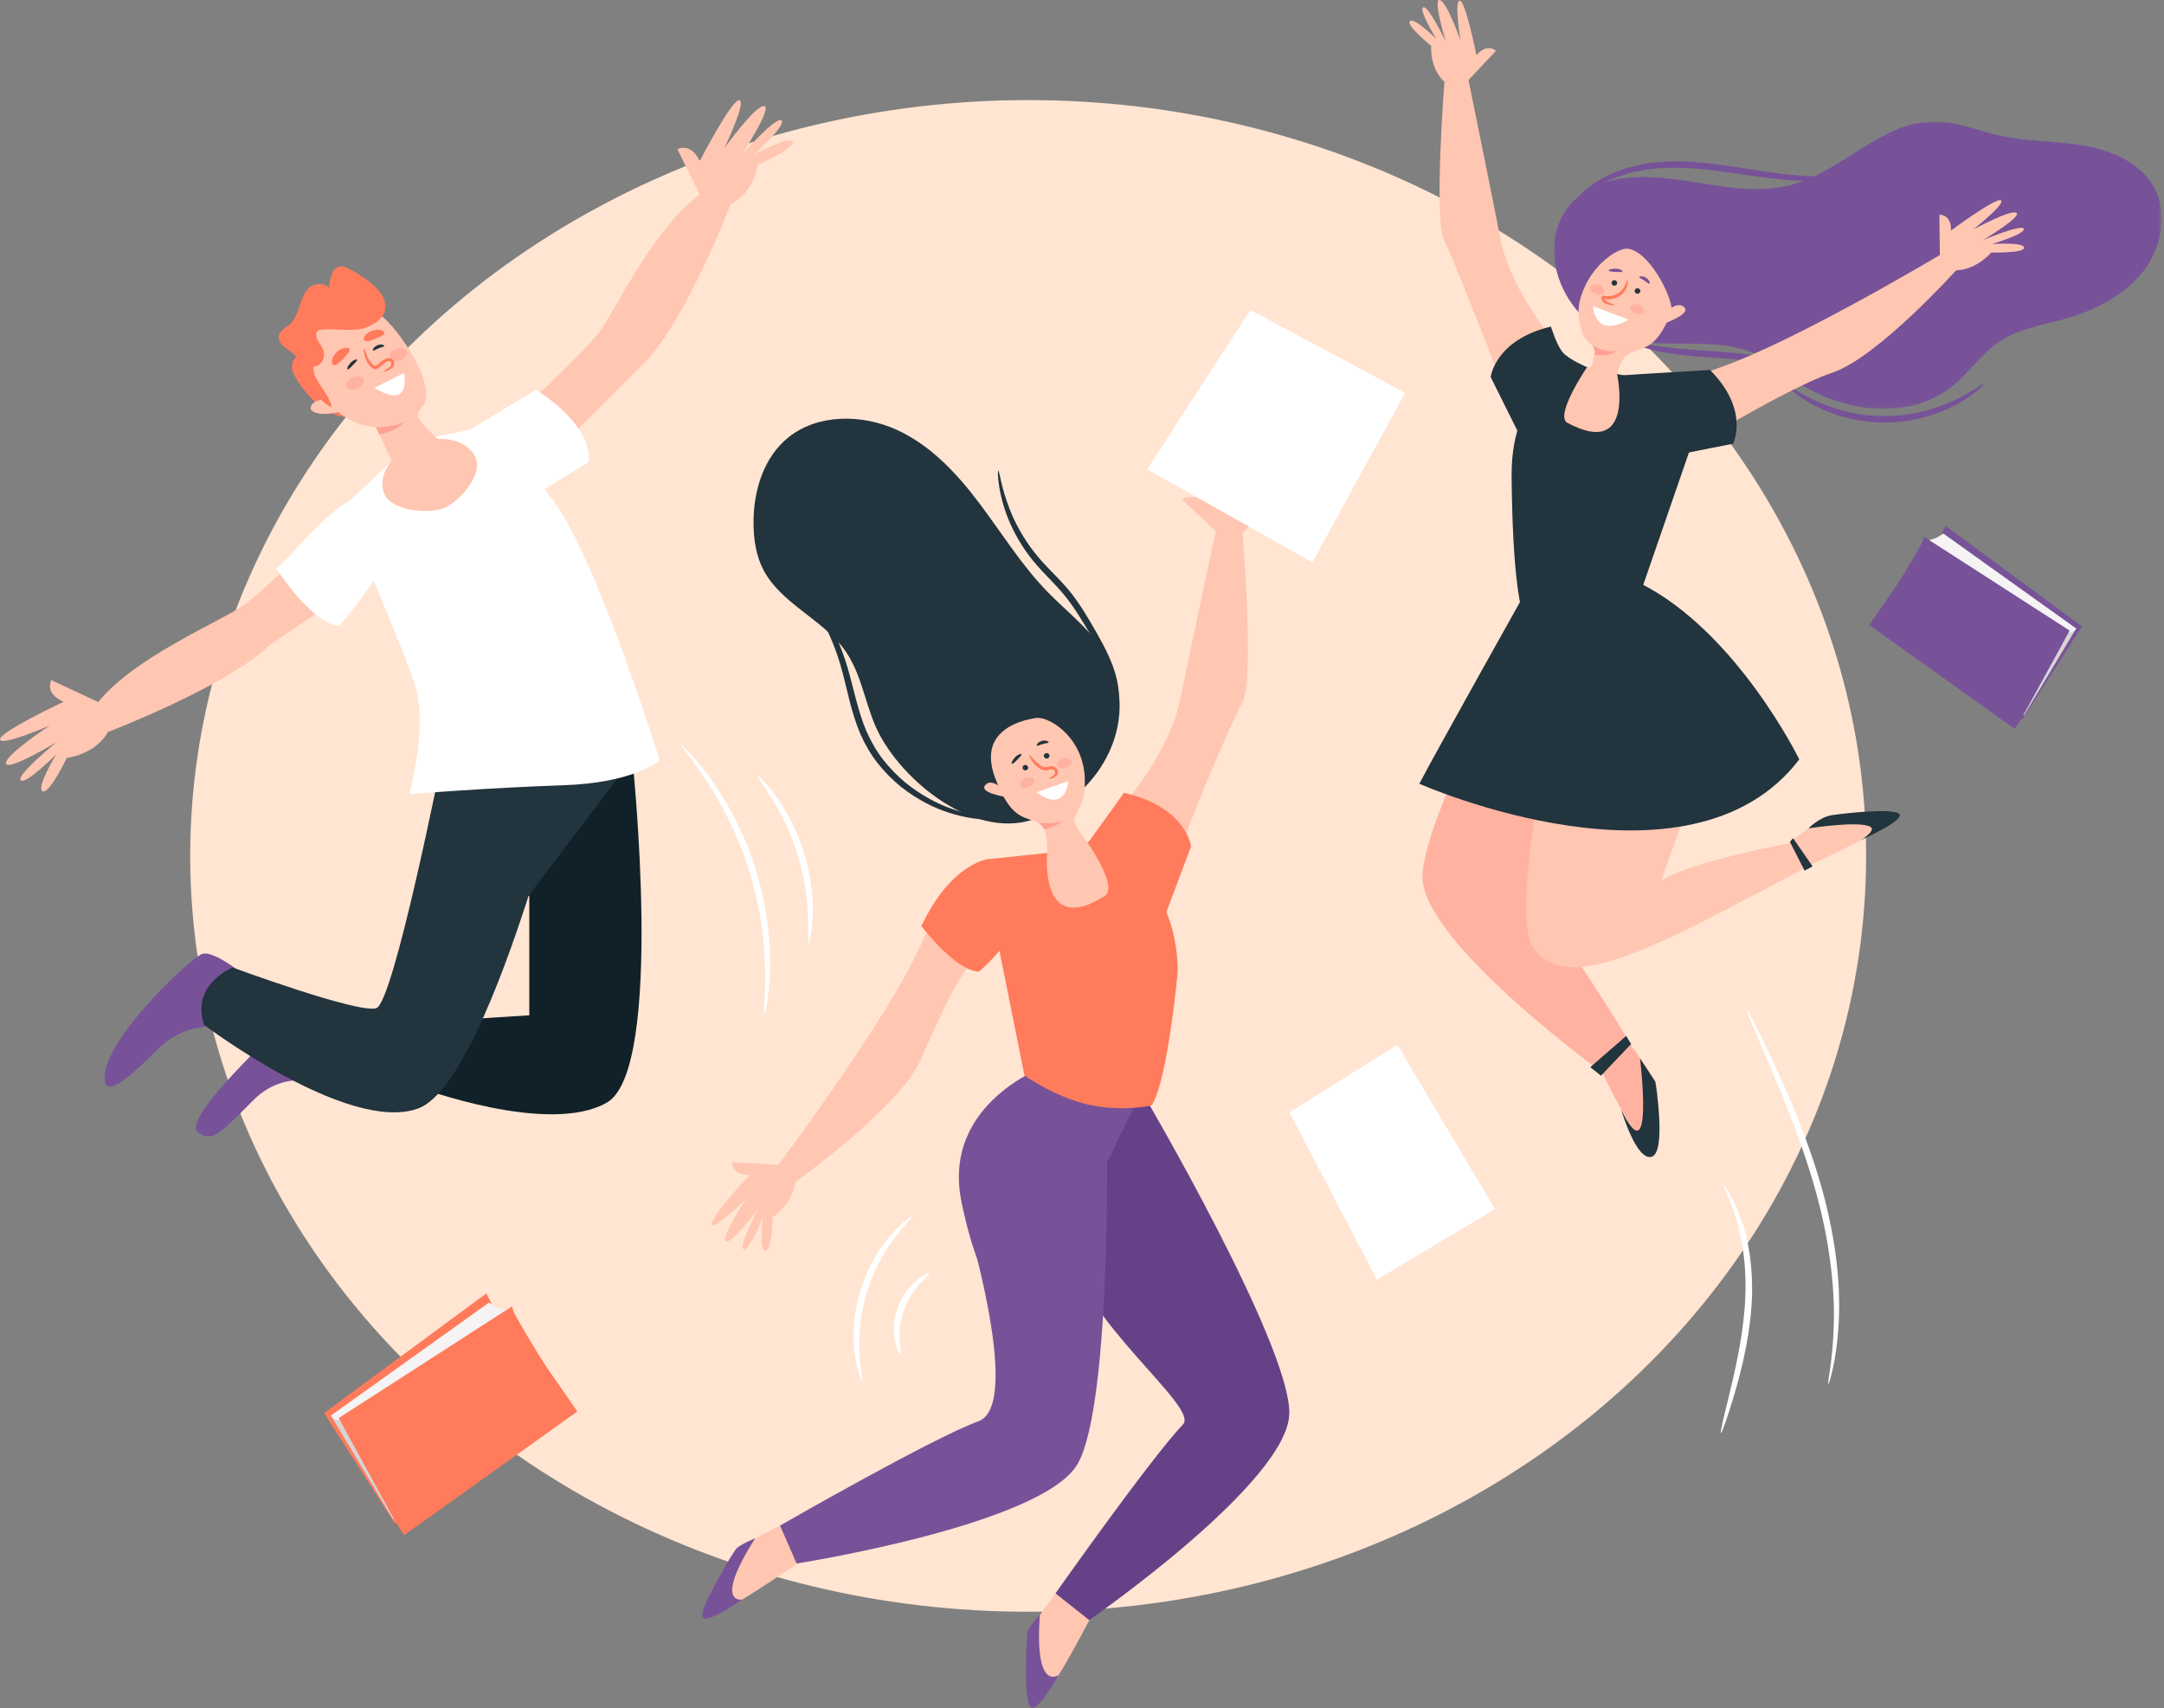 <svg width="603" height="476" viewBox="0 0 603 476" fill="none" xmlns="http://www.w3.org/2000/svg">
<rect x="0" y="0" width="603" height="476" fill="#808080" stroke="none"/>
<ellipse rx="233.5" ry="210.591" transform="matrix(-1 0 0 1 286.5 238.477)" fill="#FFE5D2"/>
<path fill-rule="evenodd" clip-rule="evenodd" d="M480.408 330.497C480.508 330.44 481.135 331.238 482.061 332.809C482.991 334.375 484.148 336.753 485.224 339.822C487.428 345.939 488.812 354.968 487.992 364.815C487.178 374.661 484.819 383.304 482.999 389.456C481.137 395.61 479.767 399.346 479.531 399.283C479.27 399.214 480.195 395.348 481.723 389.133C483.211 382.92 485.335 374.323 486.131 364.679C486.931 355.038 485.793 346.262 483.964 340.196C482.187 334.099 480.115 330.643 480.408 330.497" fill="white"/>
<path fill-rule="evenodd" clip-rule="evenodd" d="M486.696 281.22C486.813 281.171 487.57 282.508 488.835 284.976C490.098 287.443 491.873 291.039 493.973 295.525C498.138 304.498 503.744 317.059 507.81 331.641C509.809 338.936 511.172 346.027 511.862 352.54C512.557 359.051 512.628 364.967 512.28 369.904C511.943 374.844 511.297 378.808 510.675 381.503C510.059 384.203 509.572 385.658 509.462 385.634C509.117 385.57 510.639 379.625 510.963 369.845C511.365 360.084 510.036 346.524 506.007 332.105C501.987 317.681 496.61 305.114 492.761 296.03C490.823 291.484 489.256 287.805 488.171 285.261C487.111 282.708 486.578 281.271 486.696 281.22" fill="white"/>
<path fill-rule="evenodd" clip-rule="evenodd" d="M253.991 339.056C254.207 339.28 252.091 341.227 249.345 344.842C248.663 345.751 247.923 346.744 247.23 347.878C246.473 348.971 245.814 350.225 245.08 351.52C243.717 354.159 242.423 357.158 241.424 360.423C240.47 363.701 239.913 366.904 239.613 369.839C239.522 371.311 239.389 372.712 239.427 374.025C239.389 375.341 239.467 376.564 239.543 377.683C239.876 382.152 240.596 384.887 240.289 384.967C240.103 385.029 238.919 382.387 238.232 377.813C238.067 376.67 237.91 375.415 237.88 374.056C237.774 372.699 237.85 371.247 237.897 369.718C238.112 366.67 238.639 363.327 239.632 359.926C240.667 356.534 242.061 353.434 243.562 350.743C244.363 349.422 245.098 348.154 245.937 347.06C246.71 345.923 247.537 344.941 248.306 344.058C251.409 340.537 253.869 338.909 253.991 339.056" fill="white"/>
<path fill-rule="evenodd" clip-rule="evenodd" d="M258.957 354.832C259.114 355.073 257.935 355.943 256.395 357.608C255.615 358.429 254.793 359.494 253.985 360.729C253.211 361.984 252.47 363.424 251.887 365.012C251.33 366.608 250.995 368.183 250.803 369.634C250.65 371.085 250.616 372.412 250.705 373.524C250.855 375.749 251.228 377.137 250.95 377.233C250.75 377.315 249.911 376.045 249.398 373.693C249.13 372.52 249.02 371.084 249.089 369.493C249.198 367.908 249.513 366.169 250.123 364.425C250.757 362.689 251.621 361.134 252.548 359.819C253.509 358.525 254.514 357.461 255.472 356.697C257.379 355.148 258.851 354.648 258.957 354.832" fill="white"/>
<path fill-rule="evenodd" clip-rule="evenodd" d="M190.015 207.809C190.111 207.728 190.946 208.521 192.379 210.033C193.107 210.781 193.967 211.723 194.877 212.885C195.796 214.037 196.902 215.316 197.939 216.853C198.474 217.612 199.037 218.406 199.621 219.234C200.199 220.067 200.723 220.979 201.307 221.9C202.502 223.73 203.574 225.795 204.739 227.949C206.939 232.319 209.043 237.278 210.719 242.655C212.341 248.047 213.37 253.314 213.985 258.135C214.22 260.555 214.484 262.85 214.511 265.011C214.539 266.091 214.613 267.131 214.596 268.135C214.573 269.136 214.549 270.097 214.527 271.014C214.522 272.851 214.314 274.502 214.192 275.952C214.082 277.404 213.892 278.645 213.701 279.654C213.351 281.676 213.097 282.779 212.969 282.762C212.641 282.72 213.26 278.24 213.208 271.001C213.191 270.095 213.174 269.149 213.157 268.161C213.135 267.175 213.026 266.15 212.965 265.09C212.873 262.966 212.555 260.713 212.28 258.34C211.58 253.614 210.521 248.458 208.929 243.166C207.283 237.889 205.269 233.004 203.192 228.67C202.088 226.534 201.085 224.477 199.967 222.645C199.42 221.722 198.933 220.806 198.397 219.966C197.855 219.129 197.336 218.325 196.841 217.557C192.806 211.452 189.761 208.018 190.015 207.809" fill="white"/>
<path fill-rule="evenodd" clip-rule="evenodd" d="M211.144 216.244C211.303 216.108 213.446 218.042 216.172 221.769C217.544 223.625 218.989 225.964 220.396 228.66C221.762 231.375 223.066 234.459 224.106 237.8C225.115 241.15 225.756 244.423 226.139 247.419C226.476 250.421 226.581 253.141 226.473 255.418C226.284 259.976 225.574 262.723 225.365 262.692C225.065 262.657 225.305 259.875 225.153 255.417C225.092 253.19 224.854 250.544 224.435 247.635C223.969 244.731 223.295 241.566 222.317 238.311C221.306 235.065 220.087 232.054 218.843 229.373C217.557 226.709 216.267 224.365 215.064 222.461C212.68 218.64 210.913 216.431 211.144 216.244" fill="white"/>
<path fill-rule="evenodd" clip-rule="evenodd" d="M137.156 363.559L135.532 360.359L90.312 393.694L110.04 424.528L155.053 387.911L137.156 363.559Z" fill="#FF7B5B"/>
<path fill-rule="evenodd" clip-rule="evenodd" d="M92.207 394.407L109.538 423.323L110.646 422.846L95.213 395.809L92.207 394.407Z" fill="#D7D4D4"/>
<path fill-rule="evenodd" clip-rule="evenodd" d="M136.263 362.926L92.207 394.406C92.207 394.406 92.392 395.082 93.485 395.499C94.58 395.916 95.213 395.81 95.213 395.81L141.529 365.225C141.529 365.225 138.859 364.627 137.891 363.929C136.921 363.23 136.263 362.926 136.263 362.926" fill="#F5F3F3"/>
<path fill-rule="evenodd" clip-rule="evenodd" d="M142.662 363.992L94.385 395.103L110.065 423.772L112.591 427.743L160.869 393.269C160.869 393.269 155.784 385.947 152.731 381.526C149.678 377.105 143.685 366.679 143.359 366.011C143.031 365.343 142.662 363.992 142.662 363.992" fill="#FF7B5B"/>
<path fill-rule="evenodd" clip-rule="evenodd" d="M540.786 149.208L542.15 146.52L580.122 174.513L563.556 200.406L525.757 169.657L540.786 149.208Z" fill="#775298"/>
<path fill-rule="evenodd" clip-rule="evenodd" d="M578.531 175.111L563.979 199.392L563.047 198.993L576.008 176.289L578.531 175.111Z" fill="#D7D4D4"/>
<path fill-rule="evenodd" clip-rule="evenodd" d="M541.537 148.675L578.532 175.11C578.532 175.11 578.375 175.678 577.459 176.028C576.539 176.378 576.007 176.288 576.007 176.288L537.113 150.606C537.113 150.606 539.356 150.104 540.169 149.517C540.983 148.93 541.537 148.675 541.537 148.675" fill="#F5F3F3"/>
<path fill-rule="evenodd" clip-rule="evenodd" d="M536.163 149.571L576.702 175.695L563.537 199.771L561.415 203.104L520.873 174.155C520.873 174.155 525.144 168.006 527.707 164.294C530.273 160.582 535.304 151.826 535.577 151.265C535.852 150.706 536.163 149.571 536.163 149.571" fill="#775298"/>
<path fill-rule="evenodd" clip-rule="evenodd" d="M83.169 98.826C83.169 98.826 80.302 100.74 81.735 103.932C83.169 107.124 89.455 116.592 97.945 116.273C98.293 116.261 87.249 98.826 87.249 98.826H83.169Z" fill="#FF7B5B"/>
<path fill-rule="evenodd" clip-rule="evenodd" d="M70.18 273.378C70.18 273.378 59.563 264.226 56.163 265.866C52.01 267.869 28.239 290.34 29.168 300.926C29.55 305.262 34.781 301.547 44.103 292.217C53.428 282.889 65.169 286.887 65.169 286.887L70.18 273.378Z" fill="#775298"/>
<path fill-rule="evenodd" clip-rule="evenodd" d="M95.977 288.811L83.159 281.392C83.159 281.392 49.934 311.444 55.125 315.451C59.062 318.49 61.377 315.764 70.7 306.435C80.022 297.108 91.834 302.471 91.834 302.471L95.977 288.811Z" fill="#775298"/>
<path fill-rule="evenodd" clip-rule="evenodd" d="M174.276 189.941L176.68 222.872L123.322 209.461L174.276 189.941Z" fill="#F3A683"/>
<path fill-rule="evenodd" clip-rule="evenodd" d="M123.322 210.594C123.322 210.594 169.995 213.432 176.21 211.431C176.21 211.431 185.331 297.882 169.101 307.209C152.871 316.538 116.449 302.878 116.449 302.878L126.283 284.222L147.486 282.889V249.574L145.965 249.907L123.322 210.594Z" fill="#112129"/>
<path fill-rule="evenodd" clip-rule="evenodd" d="M64.817 269.563C64.817 269.563 53.077 274.228 56.876 285.555C56.876 285.555 96.95 315.872 116.449 308.875C127.374 304.956 139.109 275.052 147.319 249.503L176.21 211.431C176.21 211.431 162.584 212.089 158.039 212.072C149.351 212.04 123.323 210.594 123.323 210.594C123.323 210.594 109.727 279.225 104.882 280.891C100.038 282.555 64.817 269.563 64.817 269.563" fill="#22343D"/>
<path fill-rule="evenodd" clip-rule="evenodd" d="M134.198 124.515C134.198 124.515 162.17 99.194 167.004 92.53C171.837 85.867 182.199 63.545 194.972 54.217L188.758 41.557C188.758 41.557 192.558 39.559 194.972 44.888C194.972 44.888 203.95 27.565 206.022 27.897C208.096 28.23 201.88 41.224 201.88 41.224C201.88 41.224 210.515 29.23 212.931 29.564C215.345 29.896 206.715 43.047 206.715 43.047C206.715 43.047 216.382 32.229 217.764 33.561C219.145 34.894 210.167 43.047 210.167 43.047C210.167 43.047 219.835 37.691 220.872 39.456C221.908 41.224 211.203 45.888 211.203 45.888C211.203 45.888 210.167 53.55 203.607 56.881C203.607 56.881 190.617 90.742 178.876 101.736L141.16 139.554L134.198 124.515Z" fill="#FFC6B2"/>
<path fill-rule="evenodd" clip-rule="evenodd" d="M100.809 137.637C100.809 137.637 74.305 164.386 67.354 168.987C60.402 173.586 37.172 183.375 27.385 195.614L14.322 189.499C14.322 189.499 12.215 193.144 17.717 195.525C17.717 195.525 -0.323 204.025 0.004 206.028C0.329 208.03 13.854 202.155 13.854 202.155C13.854 202.155 1.342 210.373 1.665 212.707C1.989 215.041 15.697 206.835 15.697 206.835C15.697 206.835 4.395 216.061 5.764 217.406C7.13 218.751 15.666 210.167 15.666 210.167C15.666 210.167 10.025 219.445 11.847 220.46C13.667 221.476 18.601 211.192 18.601 211.192C18.601 211.192 26.551 210.267 30.067 203.967C30.067 203.967 63.31 191.206 74.816 179.982L116.184 151.701L100.809 137.637Z" fill="#FFC6B2"/>
<path fill-rule="evenodd" clip-rule="evenodd" d="M110.745 126.976L97.34 139.637L100.739 153.909C100.739 153.909 113.946 184.498 115.942 191.96C119.045 203.564 114.026 221.258 114.026 221.258C114.026 221.258 136.414 219.464 156.786 218.798C177.156 218.131 183.82 211.8 183.82 211.8C183.82 211.8 166.158 155.045 153.964 139.179C141.768 123.317 137.332 118.351 137.332 118.351L119.377 122.137L110.745 126.976Z" fill="white"/>
<path fill-rule="evenodd" clip-rule="evenodd" d="M150.085 137.309L164.051 128.699C164.051 128.699 166.185 119.474 149.342 108.593L129.591 120.534L150.085 137.309Z" fill="white"/>
<path fill-rule="evenodd" clip-rule="evenodd" d="M100.165 138.636C92.508 139.672 78.515 158.395 76.955 158.36C76.955 158.36 86.802 173.865 94.603 174.368C94.603 174.368 128.932 134.743 100.165 138.636" fill="white"/>
<path fill-rule="evenodd" clip-rule="evenodd" d="M127.194 126.453C127.194 126.453 116.064 118.43 116.45 115.231C116.548 114.426 118.09 113.118 118.491 111.957C120.649 105.711 110.245 89.616 103.852 86.224C98.823 83.556 101.027 83.32 90.443 89.388C79.86 95.456 85.89 105.949 90.616 111.376C95.084 116.506 100.201 118.704 104.805 119.075L111.351 133.103L127.194 126.453Z" fill="#FFC6B2"/>
<path fill-rule="evenodd" clip-rule="evenodd" d="M107.111 137.59C105.006 132.608 108.992 126.333 116.015 123.57C123.04 120.805 130.438 122.603 132.547 127.582C134.651 132.562 127.583 140.05 123.638 141.602C119.693 143.155 109.215 142.569 107.111 137.59" fill="#FFC6B2"/>
<path fill-rule="evenodd" clip-rule="evenodd" d="M90.616 111.377C90.616 111.377 87.007 111.184 86.606 113.505C86.204 115.827 93.222 115.827 95.83 114.085L90.616 111.377Z" fill="#FFC6B2"/>
<path fill-rule="evenodd" clip-rule="evenodd" d="M92.421 113.505C91.736 109.31 87.103 106.192 87.334 102.105C89.554 102.122 90.98 99.469 89.97 97.2C89.572 96.309 88.898 95.547 88.468 94.668C88.039 93.79 87.925 92.639 88.583 92.143C88.896 91.908 89.318 91.867 89.723 91.828C93.015 91.502 98.655 92.454 101.685 91.371C104.57 90.34 107.661 88.334 107.361 84.924C107.098 81.955 104.381 79.548 101.885 77.729C100.455 76.686 96.368 73.959 94.827 74.207C92.473 74.584 91.903 77.614 91.733 80.149C90.087 78.637 87.659 78.88 86.227 80.11C84.796 81.34 84.118 83.295 83.495 85.182C82.87 87.07 82.208 89.031 80.796 90.285C79.48 91.453 77.398 92.338 77.671 94.326C77.996 96.695 81.203 97.537 82.686 99.558C82.321 99.062 82.011 102.226 82.222 102.761C82.855 104.377 84.434 105.446 85.576 106.682C88.009 109.316 89.199 111.968 92.421 113.505" fill="#FF7B5B"/>
<path fill-rule="evenodd" clip-rule="evenodd" d="M112.587 103.914L104.363 108.018C104.363 108.018 114.242 114.936 112.587 103.914" fill="white"/>
<path fill-rule="evenodd" clip-rule="evenodd" d="M101.272 105.541C101.722 106.364 101.056 107.554 99.787 108.198C98.517 108.843 97.123 108.699 96.674 107.876C96.225 107.053 96.89 105.865 98.159 105.219C99.431 104.574 100.823 104.718 101.272 105.541" fill="#FFB2A0"/>
<path fill-rule="evenodd" clip-rule="evenodd" d="M113.282 97.626C113.731 98.449 113.066 99.639 111.796 100.283C110.526 100.928 109.133 100.784 108.683 99.961C108.235 99.138 108.899 97.948 110.169 97.304C111.44 96.659 112.832 96.803 113.282 97.626" fill="#FFB2A0"/>
<path fill-rule="evenodd" clip-rule="evenodd" d="M106.846 103.623C106.808 103.577 106.961 103.382 107.317 103.134C107.657 102.881 108.248 102.609 108.686 102.153C109.121 101.711 109.277 100.79 108.611 100.66C107.92 100.434 107.135 101.199 106.235 101.926C106.012 102.104 105.792 102.281 105.573 102.456C105.37 102.636 104.941 102.901 104.495 102.847C103.646 102.715 103.285 102.169 102.959 101.803C102.307 100.996 101.905 100.151 101.682 99.419C101.241 97.942 101.439 96.987 101.545 96.995C101.693 96.989 101.742 97.906 102.303 99.206C102.586 99.852 103.008 100.586 103.623 101.279C103.923 101.63 104.301 101.958 104.57 101.968C104.682 101.973 104.771 101.937 104.983 101.765C105.199 101.591 105.416 101.414 105.636 101.236C106.089 100.882 106.482 100.524 107.001 100.191C107.505 99.864 108.223 99.657 108.867 99.868C109.554 100.042 109.957 100.815 109.838 101.352C109.76 101.9 109.478 102.304 109.157 102.598C108.48 103.145 107.874 103.277 107.492 103.442C107.101 103.585 106.887 103.674 106.846 103.623" fill="#FF7B5B"/>
<path fill-rule="evenodd" clip-rule="evenodd" d="M104.805 119.075C104.805 119.075 110.052 119.104 112.898 117.412C112.898 117.412 110.49 120.266 105.672 121.005L104.805 119.075Z" fill="#FFA192"/>
<path fill-rule="evenodd" clip-rule="evenodd" d="M107.081 96.375C107.033 96.626 106.3 96.703 105.524 97.033C104.738 97.34 104.17 97.794 103.952 97.653C103.728 97.539 104.098 96.635 105.16 96.204C106.221 95.77 107.15 96.139 107.081 96.375" fill="#22343D"/>
<path fill-rule="evenodd" clip-rule="evenodd" d="M96.799 102.882C96.601 102.741 96.912 101.926 97.667 101.109C98.432 100.276 99.408 99.998 99.511 100.231C99.62 100.458 99.025 100.986 98.356 101.719C97.675 102.448 97.014 103.037 96.799 102.882" fill="#22343D"/>
<path fill-rule="evenodd" clip-rule="evenodd" d="M92.814 101.624C92.389 101.32 92.057 100.019 93.684 98.266C95.326 96.473 97.161 96.789 97.381 97.287C97.618 97.776 97.006 98.472 95.565 100.048C94.103 101.619 93.274 101.957 92.814 101.624" fill="#FF7B5B"/>
<path fill-rule="evenodd" clip-rule="evenodd" d="M101.451 94.718C101.216 94.294 101.475 93.058 103.591 92.197C105.737 91.307 107.167 92.289 107.146 92.799C107.142 93.306 106.334 93.661 104.449 94.444C102.551 95.213 101.705 95.181 101.451 94.718" fill="#FF7B5B"/>
<path fill-rule="evenodd" clip-rule="evenodd" d="M552.766 107.009C552.905 107.142 550.626 109.616 545.897 112.31C541.226 115.001 533.878 117.669 525.425 117.729C516.972 117.789 509.582 115.226 504.871 112.602C500.103 109.976 497.786 107.534 497.922 107.399C498.119 107.159 500.71 109.219 505.485 111.474C510.214 113.738 517.341 115.985 525.41 115.929C533.481 115.87 540.572 113.522 545.267 111.191C550.005 108.867 552.567 106.771 552.766 107.009" fill="#775298"/>
<path fill-rule="evenodd" clip-rule="evenodd" d="M501.198 103.272C501.069 103.546 498.546 102.536 494.295 101.621C492.176 101.139 489.605 100.767 486.742 100.424C483.868 100.117 480.692 99.874 477.337 99.643C473.981 99.416 470.77 99.155 467.852 98.807C464.935 98.433 462.314 97.989 460.155 97.426C455.819 96.334 453.364 95.042 453.45 94.86C453.562 94.585 456.144 95.435 460.437 96.181C462.579 96.575 465.163 96.881 468.041 97.157C470.926 97.411 474.112 97.62 477.472 97.848C480.834 98.078 484.052 98.376 486.966 98.779C489.879 99.221 492.492 99.735 494.63 100.39C498.923 101.654 501.294 103.101 501.198 103.272" fill="#775298"/>
<mask id="mask0_0_574" style="mask-type:alpha" maskUnits="userSpaceOnUse" x="433" y="33" width="170" height="81">
<path fill-rule="evenodd" clip-rule="evenodd" d="M433.032 33.854H602.356V113.893H433.032V33.854Z" fill="white"/>
</mask>
<g mask="url(#mask0_0_574)">
<path fill-rule="evenodd" clip-rule="evenodd" d="M450.063 50.066C458.122 48.416 466.472 49.836 474.598 51.143C482.724 52.449 491.161 53.627 499.106 51.523C513.45 47.724 524.34 33.742 539.215 33.854C545.34 33.9 551.113 36.424 557.081 37.759C564.491 39.418 572.21 39.24 579.716 40.423C587.224 41.606 594.979 44.519 599.222 50.611C604.255 57.84 602.875 68.037 597.593 75.099C592.312 82.163 583.853 86.464 575.187 88.901C569.142 90.6 562.702 91.583 557.471 94.965C552.179 98.386 548.724 103.892 543.795 107.783C531.424 117.543 512.171 114.746 499.393 105.487C496.182 103.161 493.206 100.462 489.599 98.76C474.928 91.831 453.827 101.003 441.191 88.396C428.359 75.593 430.187 54.133 450.063 50.066" fill="#775298"/>
</g>
<path fill-rule="evenodd" clip-rule="evenodd" d="M446.037 298.016C446.037 298.016 459.479 325.815 461.052 320.668C462.62 315.518 462.102 303.155 461.26 301.39C460.414 299.625 454.919 291.828 454.919 291.828L446.037 298.016Z" fill="#FFB2A0"/>
<path fill-rule="evenodd" clip-rule="evenodd" d="M543.238 73.227C544.482 74.764 543.651 73.113 545.06 75.33C550.913 75.134 554.842 70.355 554.842 70.355C554.842 70.355 564.133 70.592 564.026 68.991C563.92 67.387 555.119 67.986 555.119 67.986C555.119 67.986 564.429 65.165 563.918 63.756C563.41 62.349 552.662 66.838 552.662 66.838C552.662 66.838 563.508 60.343 561.905 59.301C560.304 58.262 549.869 63.932 549.869 63.932C549.869 63.932 558.938 56.745 557.579 55.818C556.222 54.892 543.642 64.246 543.642 64.246C543.825 59.644 540.404 59.806 540.404 59.806L540.545 71.042C540.545 71.042 542.665 72.52 543.238 73.227" fill="#FFC6B2"/>
<path fill-rule="evenodd" clip-rule="evenodd" d="M405.522 22.374C403.533 22.727 405.075 22.06 402.494 22.82C398.256 18.921 398.818 12.793 398.818 12.793C398.818 12.793 391.71 7.019 392.888 5.891C394.074 4.76 400.241 10.845 400.241 10.845C400.241 10.845 395.223 2.771 396.573 2.045C397.922 1.319 402.872 11.561 402.872 11.561C402.872 11.561 399.229 -0.244 401.144 0.004C403.057 0.251 406.96 11.174 406.96 11.174C406.96 11.174 405.124 -0.008 406.774 0.169C408.427 0.345 411.399 15.399 411.399 15.399C414.428 11.84 416.874 14.153 416.874 14.153L409.197 22.299C409.197 22.299 406.436 22.212 405.522 22.374" fill="#FFC6B2"/>
<path fill-rule="evenodd" clip-rule="evenodd" d="M453.744 69.308C451.173 68.9 444.957 72.886 441.847 79.383C440.106 83.019 438.908 86.713 440.906 92.626C441.847 95.408 443.817 95.757 444.257 97.003C444.812 98.58 442.972 103.553 442.972 103.553L450.31 106.412C450.786 102.996 451.327 99.559 454.935 98.076C456.285 97.52 457.73 97.169 459.004 96.464C462.442 94.563 464.278 90.404 465.69 86.998C466.744 84.455 460.19 70.327 453.744 69.308" fill="#FFC6B2"/>
<path fill-rule="evenodd" clip-rule="evenodd" d="M445.009 165.856L432.716 161.097C432.716 161.097 396.232 226.373 396.384 244.484C396.535 262.594 446.493 298.855 446.493 298.855L454.918 291.829C454.918 291.829 439.494 265.881 431.249 256.732C423.003 247.581 445.009 165.856 445.009 165.856" fill="#FFB2A0"/>
<path fill-rule="evenodd" clip-rule="evenodd" d="M506.049 240.215C506.049 240.215 533.144 227.812 527.7 226.716C522.255 225.626 509.522 227.129 507.768 228.083C506.012 229.038 498.404 234.954 498.404 234.954L506.049 240.215Z" fill="#FFC6B2"/>
<path fill-rule="evenodd" clip-rule="evenodd" d="M457.085 165.29L438.436 171.836C438.436 171.836 419.781 251 426.903 263.429C434.022 275.862 454.023 267.635 482.508 252.636L506.367 240.07L498.403 234.955C498.403 234.955 470.639 240.205 462.842 245.438C462.842 245.438 466.911 234.315 472.337 218.613C477.761 202.91 481.503 186.881 457.085 165.29" fill="#FFC6B2"/>
<path fill-rule="evenodd" clip-rule="evenodd" d="M434.13 111.358C434.13 106.098 435.885 102.294 441.336 102.294C446.788 102.294 454.324 104.138 454.324 109.399C454.324 114.661 450.028 123.203 444.574 123.203C439.123 123.203 434.13 116.62 434.13 111.358" fill="#FFC6B2"/>
<path fill-rule="evenodd" clip-rule="evenodd" d="M438.435 101.54C438.435 101.54 421.483 83.841 418.092 66.501C414.7 49.164 408.938 21.03 408.938 21.03L402.496 22.82C402.496 22.82 399.443 61.269 402.496 67.156C405.546 73.045 420.457 112.247 424.997 122.542L438.435 101.54Z" fill="#FFC6B2"/>
<path fill-rule="evenodd" clip-rule="evenodd" d="M456.648 115.335C456.648 115.335 457.951 109.829 479.388 102.346C500.824 94.864 541.266 70.611 541.266 70.611L545.301 75.065C545.301 75.065 523.327 99.554 510.543 103.849C497.759 108.145 470.606 125.081 467.813 126.436C463.588 128.487 463.639 131.067 456.648 115.335" fill="#FFC6B2"/>
<path fill-rule="evenodd" clip-rule="evenodd" d="M438.435 101.54C438.435 101.54 421.212 106.926 421.212 132.211C421.212 132.211 421.222 166.841 425.282 173.141C425.282 173.141 431.881 174.773 440.108 173.141C448.735 171.43 457.085 165.29 457.085 165.29L470.633 126.047L469.013 107.661L450.592 104.229C450.592 104.229 455.876 128.055 436.756 117.812C433.041 115.822 442.223 102.304 442.223 102.304L438.435 101.54Z" fill="#22343D"/>
<path fill-rule="evenodd" clip-rule="evenodd" d="M423.862 122.105L415.375 105.046C415.375 105.046 416.592 94.697 432.172 90.989C432.172 90.989 433.748 96.205 435.475 98.198C437.201 100.19 442.229 102.31 442.229 102.31L423.862 122.105Z" fill="#22343D"/>
<path fill-rule="evenodd" clip-rule="evenodd" d="M455.947 128.962L482.934 123.625C482.934 123.625 487.626 114.246 476.501 103.088C476.501 103.088 455.45 104.315 452.726 104.534C450.044 104.748 451.885 106.741 451.885 106.741L455.947 128.962Z" fill="#22343D"/>
<path fill-rule="evenodd" clip-rule="evenodd" d="M425.239 164.706C425.239 164.706 399.713 210.239 395.496 218.374C395.496 218.374 470.802 251.749 501.371 211.576C501.371 211.576 483.982 176.067 457.1 162.548L445.503 159.198L425.692 164.488" fill="#22343D"/>
<path fill-rule="evenodd" clip-rule="evenodd" d="M464.702 86.568C464.702 86.568 467.61 83.762 469.398 85.704C471.187 87.646 462.913 90.452 462.913 90.452L464.702 86.568Z" fill="#FFC6B2"/>
<path fill-rule="evenodd" clip-rule="evenodd" d="M517.888 48.307C517.916 48.404 516.793 48.873 514.649 49.364C512.51 49.861 509.336 50.312 505.393 50.389C501.453 50.465 496.768 50.127 491.64 49.456C486.507 48.8 480.932 47.835 475.067 47.218C469.211 46.614 463.58 46.504 458.593 47.281C453.605 48.045 449.287 49.621 445.987 51.462C442.687 53.318 440.39 55.376 438.98 56.934C437.563 58.493 436.924 59.489 436.78 59.405C436.702 59.366 437.128 58.244 438.413 56.496C439.689 54.754 441.942 52.454 445.302 50.374C448.66 48.308 453.122 46.533 458.308 45.644C463.5 44.743 469.307 44.812 475.265 45.428C481.228 46.056 486.81 47.075 491.883 47.814C496.954 48.568 501.538 49.029 505.397 49.115C513.134 49.324 517.817 47.999 517.888 48.307" fill="#775298"/>
<path fill-rule="evenodd" clip-rule="evenodd" d="M449.895 84.975C449.887 85.085 449.058 85.163 447.794 84.758C447.481 84.652 447.112 84.513 446.768 84.209C446.599 84.057 446.441 83.855 446.345 83.613C446.206 83.273 446.217 82.888 446.354 82.594C446.395 82.535 446.392 82.395 446.472 82.393L446.718 82.385C446.876 82.364 447.062 82.414 447.244 82.446C447.578 82.508 447.685 82.499 447.923 82.514C448.34 82.524 448.772 82.482 449.204 82.39C450.969 82.031 452.151 80.791 452.68 79.772C453.236 78.746 453.285 77.974 453.433 77.983C453.537 77.97 453.744 78.791 453.285 80.029C453.051 80.635 452.645 81.331 451.989 81.942C451.337 82.551 450.434 83.052 449.409 83.268C448.897 83.378 448.382 83.42 447.886 83.395C447.67 83.385 447.331 83.343 447.232 83.322C447.141 83.307 447.151 83.288 447.134 83.298C447.123 83.309 447.118 83.326 447.119 83.35C447.156 83.468 447.222 83.581 447.316 83.682C447.505 83.888 447.779 84.041 448.046 84.169C449.14 84.687 449.915 84.84 449.895 84.975" fill="#FF7B5B"/>
<path fill-rule="evenodd" clip-rule="evenodd" d="M443.841 85.279L453.782 89.058C453.782 89.058 445.046 94.87 443.841 85.279" fill="white"/>
<path fill-rule="evenodd" clip-rule="evenodd" d="M458.028 87.097C457.675 87.744 456.58 87.857 455.582 87.35C454.583 86.844 454.061 85.909 454.412 85.263C454.765 84.615 455.861 84.501 456.86 85.008C457.858 85.515 458.381 86.45 458.028 87.097" fill="#FFB2A0"/>
<path fill-rule="evenodd" clip-rule="evenodd" d="M446.933 81.421C446.631 82.092 445.549 82.286 444.514 81.853C443.479 81.421 442.883 80.528 443.184 79.857C443.484 79.186 444.568 78.992 445.603 79.424C446.638 79.857 447.234 80.75 446.933 81.421" fill="#FFB2A0"/>
<path fill-rule="evenodd" clip-rule="evenodd" d="M443.25 95.798C443.25 95.798 446.735 98.614 450.371 97.707C450.371 97.707 449.117 99.52 444.292 98.855C444.292 98.855 444.692 96.856 443.25 95.798" fill="#FFA192"/>
<path fill-rule="evenodd" clip-rule="evenodd" d="M457.074 81.073C457.074 81.492 456.721 81.833 456.286 81.833C455.852 81.833 455.499 81.492 455.499 81.073C455.499 80.654 455.852 80.313 456.286 80.313C456.721 80.313 457.074 80.654 457.074 81.073" fill="#22343D"/>
<path fill-rule="evenodd" clip-rule="evenodd" d="M450.628 78.833C450.628 79.252 450.275 79.593 449.841 79.593C449.406 79.593 449.054 79.252 449.054 78.833C449.054 78.414 449.406 78.073 449.841 78.073C450.275 78.073 450.628 78.414 450.628 78.833" fill="#22343D"/>
<path fill-rule="evenodd" clip-rule="evenodd" d="M459.605 79.049C459.361 79.148 458.892 78.599 458.18 78.155C457.483 77.691 456.777 77.483 456.778 77.229C456.755 76.985 457.741 76.787 458.699 77.407C459.658 78.023 459.848 78.975 459.605 79.049" fill="#775298"/>
<path fill-rule="evenodd" clip-rule="evenodd" d="M448.245 75.362C448.229 75.124 449.075 74.826 450.208 74.855C451.361 74.878 452.212 75.418 452.094 75.643C451.985 75.871 451.183 75.773 450.171 75.755C449.154 75.726 448.261 75.62 448.245 75.362" fill="#775298"/>
<path fill-rule="evenodd" clip-rule="evenodd" d="M451.795 309.312C451.795 309.312 455.93 323.474 460.2 322.314C464.47 321.156 461.259 301.391 461.259 301.391L456.999 294.894C456.999 294.894 461.001 327.978 451.795 309.312" fill="#22343D"/>
<path fill-rule="evenodd" clip-rule="evenodd" d="M503.941 230.799C503.941 230.799 506.948 227.633 510.593 227.106C514.24 226.578 527.271 225.083 529.184 226.754C531.099 228.424 518.622 234.026 518.622 234.026C518.622 234.026 522.97 231.353 521.165 230.36C517.975 228.6 503.941 230.799 503.941 230.799" fill="#22343D"/>
<path fill-rule="evenodd" clip-rule="evenodd" d="M498.771 234.59L502.851 242.582L505.077 241.389L499.636 233.517L498.771 234.59Z" fill="#22343D"/>
<path fill-rule="evenodd" clip-rule="evenodd" d="M453.15 288.624L443.135 297.333L446.103 299.719L454.51 290.891L453.15 288.624Z" fill="#22343D"/>
<path fill-rule="evenodd" clip-rule="evenodd" d="M243.778 201.93C240.93 195.111 239.836 187.519 235.586 181.417C229.47 172.637 217.724 168.28 212.762 158.846C210.654 154.839 209.993 150.255 209.971 145.762C209.93 136.873 212.688 127.423 219.805 121.774C227.982 115.283 240.251 115.373 249.829 119.734C259.403 124.095 266.719 132.01 272.939 140.278C279.161 148.545 284.607 157.417 291.851 164.868C297.222 170.392 303.593 175.156 307.639 181.646C318.731 199.439 307.319 221.952 287.737 228.374C270.532 234.015 249.731 216.186 243.778 201.93" fill="#22343D"/>
<path fill-rule="evenodd" clip-rule="evenodd" d="M219.266 327.419C220.969 328.77 219.112 327.835 221.589 329.391C221.036 335.362 215.312 339.124 215.312 339.124C215.312 339.124 215.07 348.631 213.231 348.436C211.388 348.243 212.568 339.282 212.568 339.282C212.568 339.282 208.799 348.645 207.205 348.049C205.612 347.455 211.381 336.711 211.381 336.711C211.381 336.711 203.295 347.449 202.184 345.756C201.075 344.064 208.19 333.702 208.19 333.702C208.19 333.702 199.404 342.589 198.411 341.15C197.42 339.715 208.896 327.356 208.896 327.356C203.584 327.3 203.961 323.812 203.961 323.812L216.898 324.552C216.898 324.552 218.483 326.796 219.266 327.419" fill="#FFC6B2"/>
<path fill-rule="evenodd" clip-rule="evenodd" d="M342.86 148.13C345.074 148.505 343.356 147.798 346.229 148.603C350.947 144.468 350.32 137.97 350.32 137.97C350.32 137.97 358.233 131.848 356.921 130.652C355.601 129.453 348.737 135.904 348.737 135.904C348.737 135.904 354.321 127.343 352.819 126.573C351.32 125.804 345.81 136.664 345.81 136.664C345.81 136.664 349.864 124.146 347.732 124.408C345.605 124.672 341.261 136.254 341.261 136.254C341.261 136.254 343.303 124.397 341.466 124.584C339.627 124.77 336.652 140.304 336.652 140.304C332.32 136.902 329.287 139.08 329.287 139.08L338.77 148.05C338.77 148.05 341.843 147.96 342.86 148.13" fill="#FFC6B2"/>
<path fill-rule="evenodd" clip-rule="evenodd" d="M288.699 200.048C292.701 199.445 304.907 207.076 301.801 222.573C301.541 223.875 299.78 226.739 299.341 227.923C298.787 229.424 303.105 234.915 303.105 234.915L291.959 238.351C291.483 235.103 292.283 230.355 288.681 228.944C287.334 228.416 285.892 228.082 284.621 227.412C281.189 225.604 279.357 221.648 277.947 218.411C276.894 215.99 276.093 213.388 276.123 210.762C276.196 204.15 282.266 201.017 288.699 200.048" fill="#FFC6B2"/>
<path fill-rule="evenodd" clip-rule="evenodd" d="M311.019 242.49C311.019 236.912 309.186 234.783 303.118 234.783C297.05 234.783 289.039 236.912 289.039 242.49C289.039 248.07 293.324 255.051 299.395 255.051C305.462 255.051 311.019 248.07 311.019 242.49" fill="#FFC6B2"/>
<path fill-rule="evenodd" clip-rule="evenodd" d="M306.227 232.08C306.227 232.08 325.095 213.311 328.87 194.924C332.645 176.539 339.058 146.706 339.058 146.706L346.229 148.603C346.229 148.603 349.627 189.375 346.229 195.619C342.834 201.864 323.585 245.226 323.963 256.326L306.227 232.08Z" fill="#FFC6B2"/>
<path fill-rule="evenodd" clip-rule="evenodd" d="M272.593 241.167C272.593 241.167 266.178 242.208 256.365 263.717C246.553 285.224 216.362 325.265 216.362 325.265L221.269 329.624C221.269 329.624 250.705 308.465 256.365 295.631C262.025 282.796 269.195 266.839 272.593 267.531C275.989 268.227 290.33 249.145 272.593 241.167" fill="#FFC6B2"/>
<path fill-rule="evenodd" clip-rule="evenodd" d="M323.108 259.193L331.894 235.797C331.894 235.797 330.538 224.825 313.198 220.891L303.375 234.546L323.108 259.193Z" fill="#FF7B5B"/>
<path fill-rule="evenodd" clip-rule="evenodd" d="M275.522 239.372C275.522 239.372 265.157 240.215 256.756 258.018C256.756 258.018 265.995 270.324 272.755 270.74C272.755 270.74 297.859 250.037 275.522 239.372" fill="#FF7B5B"/>
<path fill-rule="evenodd" clip-rule="evenodd" d="M304.002 450.5C304.002 450.5 289.039 479.978 287.29 474.52C285.544 469.06 286.121 455.949 287.058 454.078C287.999 452.206 294.116 443.938 294.116 443.938L304.002 450.5Z" fill="#FFC6B2"/>
<path fill-rule="evenodd" clip-rule="evenodd" d="M305.145 310.354L318.828 305.307C318.828 305.307 359.435 374.529 359.267 393.734C359.098 412.937 303.495 451.389 303.495 451.389L294.116 443.937C294.116 443.937 320.471 406.551 329.648 396.85C334.237 391.998 301.384 368.221 296.408 345.343C291.432 322.464 305.145 310.354 305.145 310.354" fill="#654287"/>
<path fill-rule="evenodd" clip-rule="evenodd" d="M222.876 435.057C222.876 435.057 194.888 454.961 196.052 449.375C197.22 443.784 204.266 432.374 206.033 431.104C207.802 429.837 217.358 425.062 217.358 425.062L222.876 435.057Z" fill="#FFC6B2"/>
<path fill-rule="evenodd" clip-rule="evenodd" d="M267.918 334.867L308.4 312.231C308.4 312.231 310.007 390.86 300.288 407.862C290.571 424.863 221.982 435.634 221.982 435.634L217.358 425.062C217.358 425.062 259.674 400.738 272.666 395.977C285.659 391.214 267.918 334.867 267.918 334.867" fill="#775298"/>
<path fill-rule="evenodd" clip-rule="evenodd" d="M292.027 296.747C292.027 296.747 262.22 306.93 267.918 334.867C273.616 362.803 283.113 368.04 283.113 368.04L300.207 340.978L317.37 305.538L300.207 303.438L292.027 296.747Z" fill="#775298"/>
<path fill-rule="evenodd" clip-rule="evenodd" d="M306.227 232.079C306.227 232.079 328.173 243.946 328.173 270.759C328.173 270.759 325.385 301.327 320.866 308.006C320.866 308.006 313.522 309.737 304.364 308.006C294.762 306.192 285.47 299.681 285.47 299.681L277.97 262.256L272.136 240.404L275.299 239.398L291.804 237.648C291.804 237.648 289.433 261.436 307.862 249.623C311.744 247.135 303.03 234.732 303.03 234.732L306.227 232.079Z" fill="#FF7B5B"/>
<path fill-rule="evenodd" clip-rule="evenodd" d="M319.66 130.757L365.672 156.654L391.555 109.485L348.418 86.364L319.66 130.757Z" fill="white"/>
<path fill-rule="evenodd" clip-rule="evenodd" d="M383.671 356.549L416.58 336.895L389.392 291.108L359.309 309.928L383.671 356.549Z" fill="white"/>
<path fill-rule="evenodd" clip-rule="evenodd" d="M221.641 161.444C221.727 161.369 222.743 162.259 224.35 164.074C225.95 165.891 228.132 168.655 230.323 172.384C232.522 176.097 234.697 180.809 236.251 186.278C237.859 191.707 238.937 197.809 241.409 203.687C242.693 206.591 244.248 209.294 246.099 211.684C247.966 214.059 250.037 216.142 252.169 217.959C256.526 221.497 261.091 223.93 265.158 225.336C269.222 226.762 272.703 227.402 275.123 227.631C277.54 227.889 278.907 227.927 278.908 228.08C278.915 228.176 277.552 228.376 275.07 228.331C272.589 228.312 268.977 227.855 264.724 226.539C260.467 225.242 255.658 222.842 251.06 219.226C248.804 217.368 246.612 215.217 244.637 212.744C242.679 210.257 241.025 207.414 239.682 204.37C237.107 198.226 236.089 192.07 234.591 186.714C233.161 181.339 231.173 176.713 229.163 172.992C227.165 169.26 225.182 166.431 223.777 164.502C222.363 162.577 221.535 161.534 221.641 161.444" fill="#22343D"/>
<path fill-rule="evenodd" clip-rule="evenodd" d="M278.172 131.146C278.51 131.096 278.839 135.466 281.373 141.93C282.638 145.149 284.521 148.854 287.225 152.567C288.576 154.426 290.131 156.258 291.891 158.084C293.639 159.917 295.543 161.779 297.343 163.867C300.951 168.083 303.434 172.639 305.771 176.66C308.092 180.721 309.941 184.583 310.88 188.039C311.861 191.484 311.918 194.449 311.607 196.416C311.282 198.392 310.773 199.393 310.689 199.365C310.527 199.325 310.791 198.267 310.883 196.353C310.963 194.441 310.711 191.655 309.615 188.399C308.555 185.13 306.65 181.445 304.272 177.471C301.857 173.498 299.353 169.034 295.906 165.016C294.176 163.006 292.299 161.151 290.54 159.272C288.772 157.402 287.164 155.455 285.807 153.507C283.085 149.606 281.268 145.718 280.13 142.357C278.966 138.997 278.47 136.162 278.236 134.208C278.003 132.251 278.066 131.155 278.172 131.146" fill="#22343D"/>
<path fill-rule="evenodd" clip-rule="evenodd" d="M292.278 216.892C292.26 216.767 293.01 216.651 293.718 215.849C293.881 215.665 294.045 215.395 294.042 215.238C294.038 215.069 293.916 214.775 293.705 214.606C293.487 214.417 293.244 214.326 292.923 214.357C292.592 214.381 292.188 214.539 291.661 214.615C290.507 214.763 289.607 214.134 289.015 213.625C288.406 213.089 287.942 212.545 287.595 212.057C286.905 211.076 286.691 210.367 286.797 210.315C286.919 210.252 287.335 210.839 288.113 211.662C288.501 212.07 288.991 212.54 289.57 212.992C290.14 213.431 290.838 213.83 291.535 213.724C291.905 213.678 292.335 213.512 292.859 213.478C293.393 213.427 293.987 213.664 294.312 214.018C294.659 214.379 294.853 214.805 294.812 215.31C294.709 215.826 294.425 216.067 294.19 216.292C293.176 217.149 292.245 217.009 292.278 216.892" fill="#FF7B5B"/>
<path fill-rule="evenodd" clip-rule="evenodd" d="M297.716 217.631L288.879 220.731C288.879 220.731 296.377 227.06 297.716 217.631" fill="white"/>
<path fill-rule="evenodd" clip-rule="evenodd" d="M287.997 217.103C288.35 217.75 287.827 218.686 286.829 219.192C285.831 219.699 284.736 219.586 284.383 218.939C284.03 218.293 284.553 217.357 285.551 216.85C286.549 216.343 287.644 216.456 287.997 217.103" fill="#FFB2A0"/>
<path fill-rule="evenodd" clip-rule="evenodd" d="M298.473 211.92C298.762 212.596 298.151 213.479 297.11 213.895C296.066 214.311 294.987 214.1 294.698 213.424C294.408 212.748 295.019 211.865 296.062 211.45C297.104 211.034 298.184 211.244 298.473 211.92" fill="#FFB2A0"/>
<path fill-rule="evenodd" clip-rule="evenodd" d="M289.14 229.171C289.14 229.171 292.097 229.751 295.865 228.843C295.865 228.843 294.008 230.585 290.972 230.99C290.972 230.99 290.292 229.776 289.14 229.171" fill="#FFA192"/>
<path fill-rule="evenodd" clip-rule="evenodd" d="M292.161 210.006C292.492 210.277 292.533 210.757 292.252 211.076C291.971 211.396 291.475 211.435 291.142 211.164C290.811 210.894 290.77 210.415 291.051 210.094C291.332 209.774 291.829 209.735 292.161 210.006" fill="#22343D"/>
<path fill-rule="evenodd" clip-rule="evenodd" d="M286.222 213.302C286.554 213.573 286.594 214.053 286.313 214.373C286.034 214.692 285.536 214.732 285.204 214.46C284.872 214.189 284.832 213.711 285.113 213.39C285.394 213.07 285.891 213.031 286.222 213.302" fill="#22343D"/>
<path fill-rule="evenodd" clip-rule="evenodd" d="M292.196 206.834C292.117 207.078 291.38 207.069 290.569 207.306C289.751 207.518 289.131 207.903 288.93 207.737C288.722 207.598 289.203 206.744 290.312 206.44C291.419 206.132 292.295 206.609 292.196 206.834" fill="#22343D"/>
<path fill-rule="evenodd" clip-rule="evenodd" d="M281.937 212.812C281.739 212.67 282.05 211.855 282.805 211.04C283.568 210.207 284.546 209.929 284.648 210.161C284.758 210.388 284.162 210.916 283.492 211.648C282.813 212.378 282.152 212.968 281.937 212.812" fill="#22343D"/>
<path fill-rule="evenodd" clip-rule="evenodd" d="M278.604 219.143C278.604 219.143 275.77 216.846 274.409 218.924C273.049 221.002 280.531 222.096 280.531 222.096L278.604 219.143Z" fill="#FFC6B2"/>
<path fill-rule="evenodd" clip-rule="evenodd" d="M210.452 428.589C210.452 428.589 206.388 430.294 205.329 431.317C204.268 432.339 194.551 448.532 195.788 450.577C197.026 452.623 206.77 445.679 206.77 445.679C206.77 445.679 198.616 447.169 210.452 428.589" fill="#775298"/>
<path fill-rule="evenodd" clip-rule="evenodd" d="M289.745 450.002C289.745 450.002 286.859 453.012 286.413 454.394C285.968 455.774 285.171 474.469 287.253 475.725C289.333 476.981 295.021 466.665 295.021 466.665C295.021 466.665 288.221 471.804 289.745 450.045" fill="#775298"/>
</svg>
